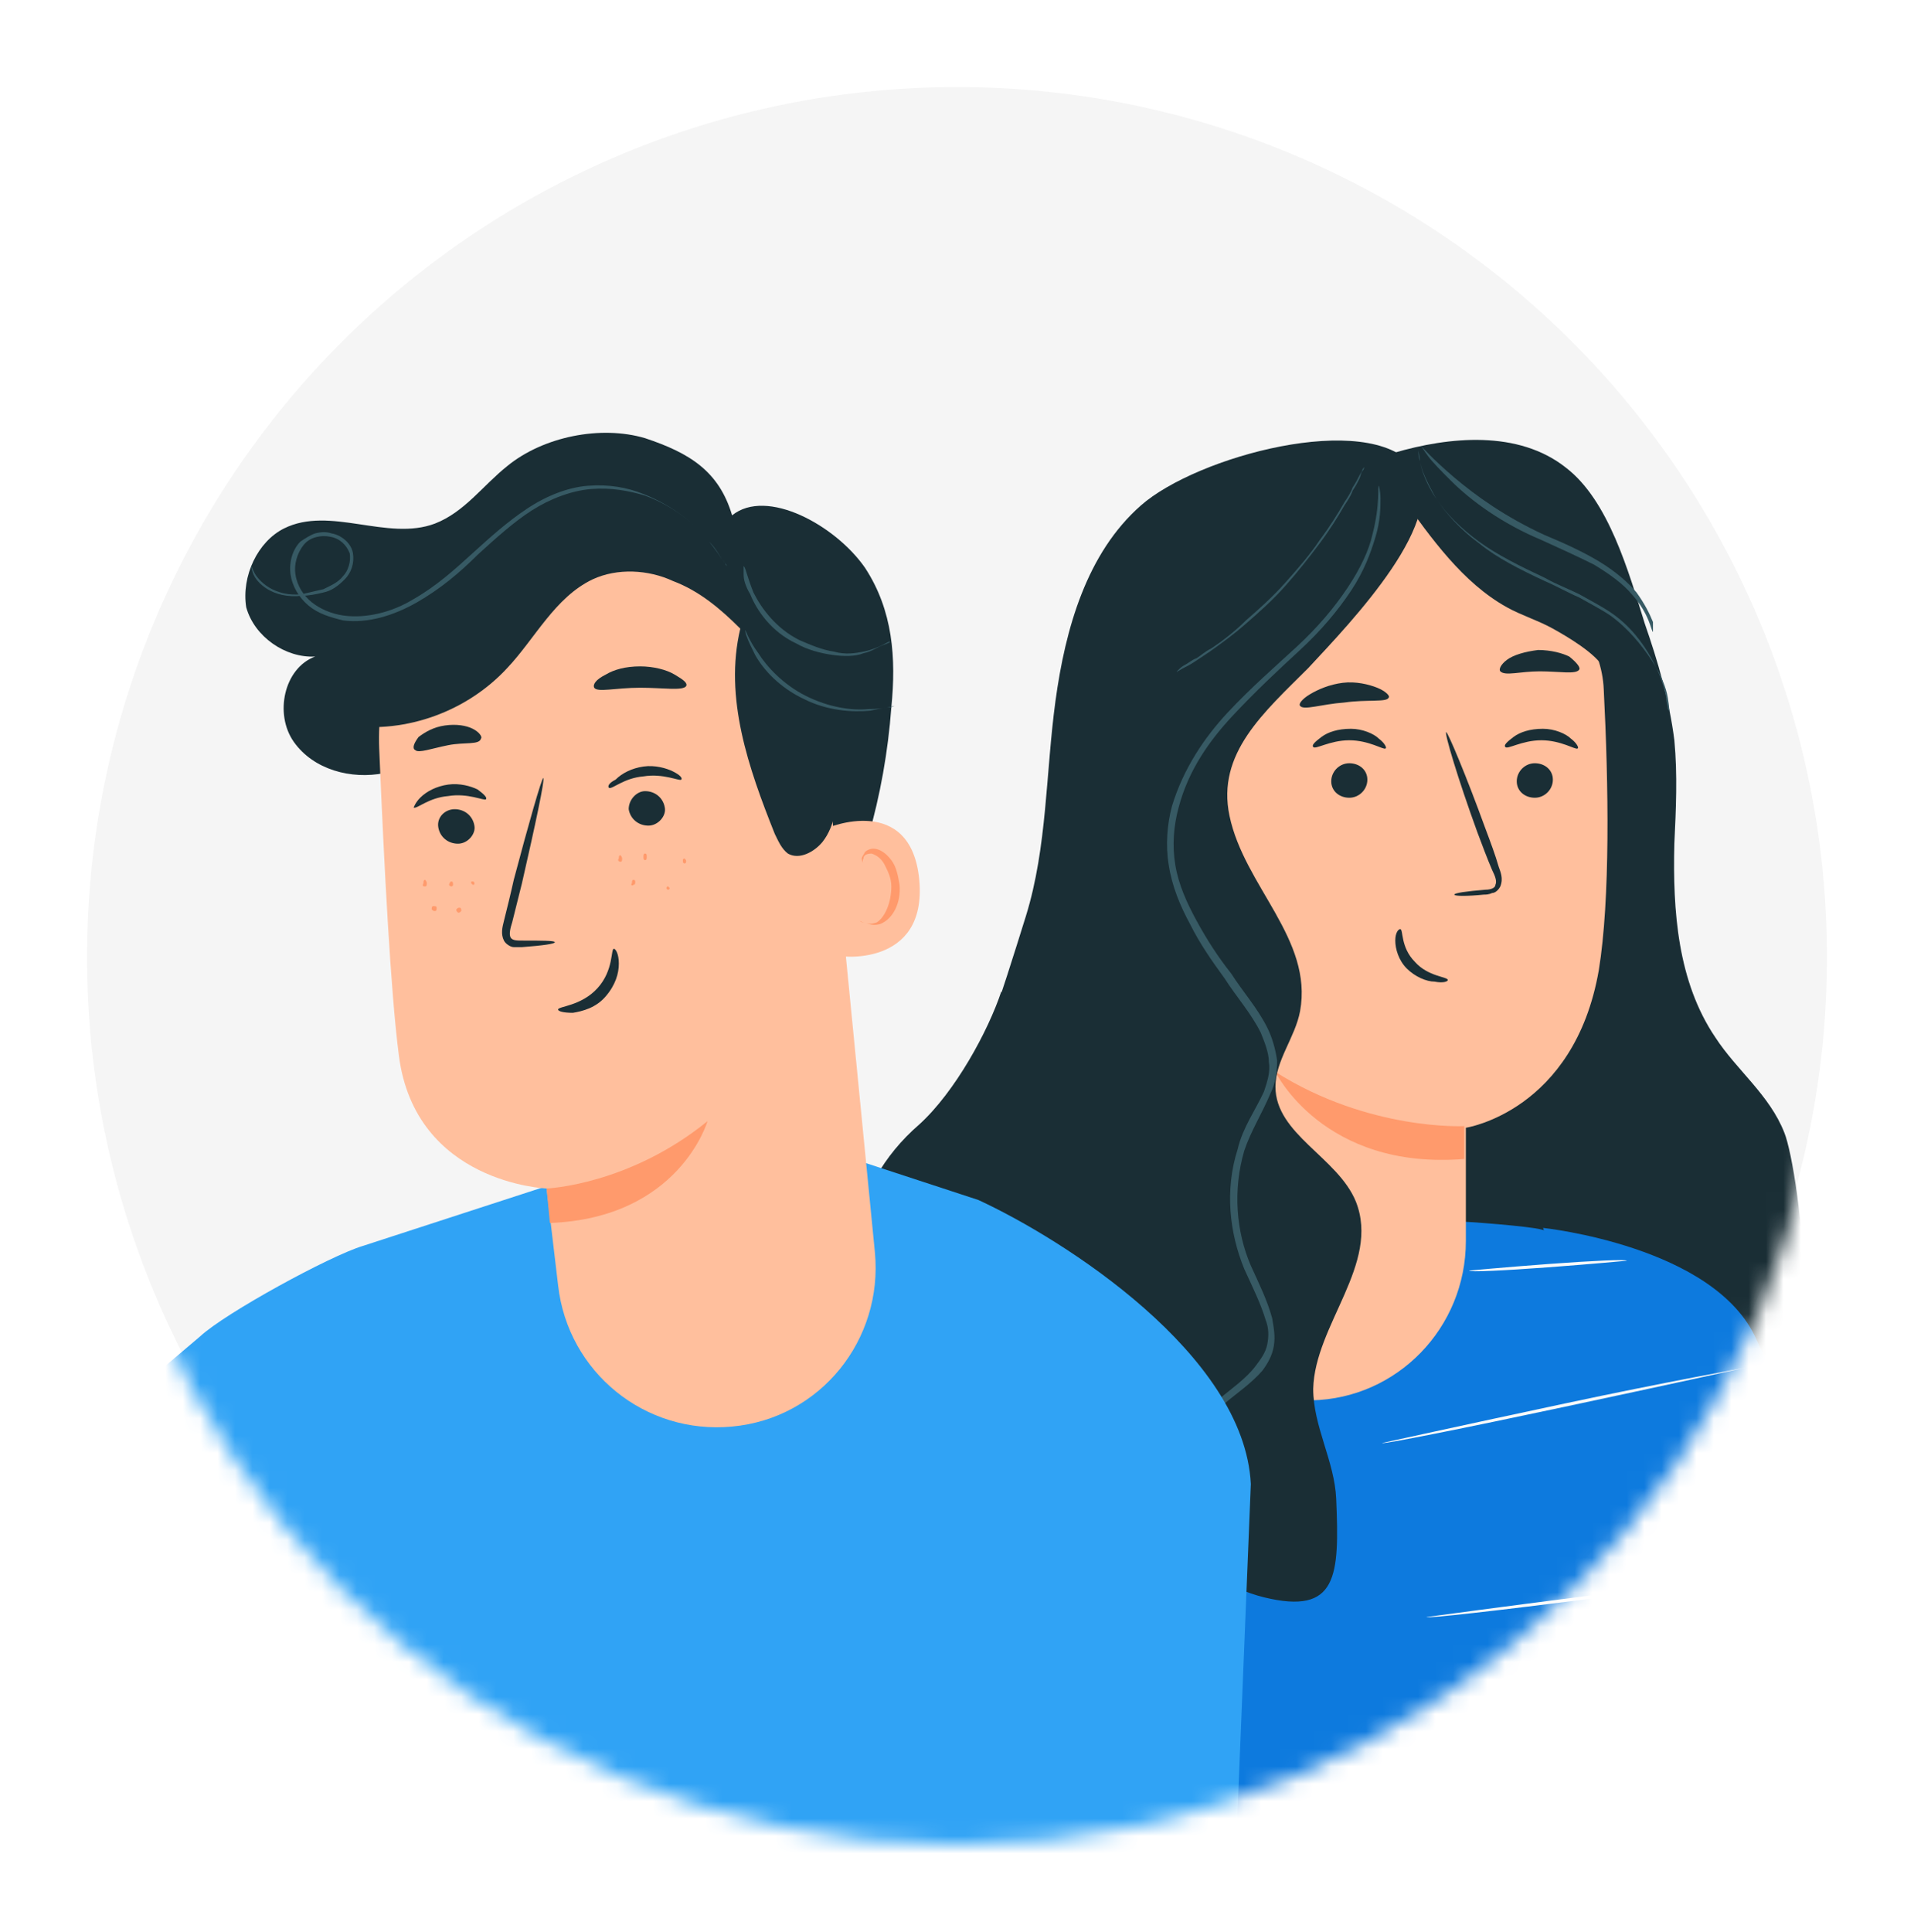 <svg width="110" height="111" viewBox="0 0 110 111" fill="none" xmlns="http://www.w3.org/2000/svg">
<g filter="url(#filter0_d)">
<circle cx="55" cy="55" r="50" fill="#F5F5F5"/>
<mask id="mask0" mask-type="alpha" maskUnits="userSpaceOnUse" x="5" y="6" width="100" height="100">
<circle cx="55" cy="56" r="50" fill="#C4C4C4"/>
</mask>
<g mask="url(#mask0)">
<path d="M57.547 56.97C56.793 59.234 54.906 62.724 52.831 64.611C50.755 66.404 49.529 68.668 48.963 71.309C48.585 72.819 48.868 74.328 48.491 75.743C47.736 78.385 45.095 80.177 44.717 82.819C44.34 85.272 48.208 85.838 48.302 88.385C48.491 93.102 51.132 92.819 53.208 92.253C54.717 91.875 55.661 90.555 56.415 89.234C60.378 82.441 62.736 74.8 63.114 66.97" fill="#1A2E35"/>
<path d="M80.095 26.026C83.302 25.083 87.264 24.705 90 26.875C92.453 28.762 93.585 32.819 94.529 35.837C95.283 38.007 95.944 40.271 96.227 42.535C96.415 44.517 96.321 46.498 96.227 48.479C96.132 52.347 96.415 56.404 98.585 59.611C99.812 61.498 101.699 62.913 102.548 65.083C103.397 67.158 105.472 82.441 100.472 82.441L81.51 70.554L80.095 26.026Z" fill="#1A2E35"/>
<path d="M67.076 69.611C66.793 69.611 66.604 69.611 66.321 69.706C64.434 70.083 55.944 72.064 54.151 74.611C52.076 77.536 50.377 89.328 51.415 92.63C52.359 95.46 58.774 119.045 60.755 126.404C61.132 127.725 62.264 128.668 63.679 128.668L98.774 129.328C100.378 129.328 101.793 128.102 101.887 126.498C102.359 119.423 103.491 101.592 103.019 97.442C102.736 94.517 97.642 82.913 94.717 76.498C93.491 73.762 91.51 71.404 88.585 70.649C87.925 70.46 84.245 70.177 83.585 70.177L67.076 69.611Z" fill="#0D7ADE"/>
<path d="M88.68 70.555C88.68 70.555 98.585 71.592 100.944 76.97C103.302 82.253 109.057 91.498 109.057 91.498L97.925 95.46L88.68 70.555Z" fill="#0D7ADE"/>
<path d="M51.792 97.63C51.792 97.63 58.019 93.856 63.019 91.687C67.924 89.611 69.717 88.385 69.717 88.385L64.811 76.687C63.113 72.064 57.641 70.083 53.49 72.536C53.396 72.63 53.302 72.63 53.207 72.724C50.849 74.234 48.396 79.139 49.151 84.045C49.717 87.158 51.792 97.63 51.792 97.63Z" fill="#FF4F5B"/>
<path d="M100.661 90.65C100.661 90.65 96.51 91.216 91.321 91.877C86.132 92.537 81.981 93.009 81.981 92.915C81.981 92.915 86.132 92.349 91.321 91.688C96.51 91.122 100.661 90.65 100.661 90.65Z" fill="#FAFAFA"/>
<path d="M100.377 78.574C100.377 78.574 95.66 79.612 89.905 80.838C84.151 82.065 79.434 83.008 79.434 82.914C79.434 82.914 84.151 81.876 89.905 80.65C95.66 79.423 100.377 78.574 100.377 78.574Z" fill="#FAFAFA"/>
<path d="M104.906 85.46C104.906 85.46 104.812 85.554 104.717 85.649C104.623 85.743 104.434 85.932 104.246 86.026C103.774 86.309 103.113 86.781 102.359 87.064C101.604 87.441 100.849 87.63 100.283 87.724C100 87.819 99.811 87.819 99.623 87.819C99.434 87.819 99.34 87.819 99.34 87.819C99.34 87.819 99.717 87.724 100.189 87.63C100.755 87.535 101.415 87.252 102.17 86.969C102.925 86.686 103.585 86.215 104.057 85.932C104.623 85.649 104.906 85.46 104.906 85.46Z" fill="#FAFAFA"/>
<path d="M93.49 72.442C93.49 72.442 91.509 72.631 88.962 72.82C86.415 73.008 84.434 73.103 84.434 73.008C84.434 73.008 86.415 72.82 88.962 72.631C91.509 72.442 93.49 72.348 93.49 72.442Z" fill="#FAFAFA"/>
<path d="M65.283 82.63C65.283 82.63 62.075 84.045 58.113 85.743C54.151 87.441 50.849 88.762 50.849 88.762C50.849 88.762 54.056 87.347 58.018 85.649C61.981 83.951 65.188 82.63 65.283 82.63Z" fill="#FAFAFA"/>
<path d="M63.207 76.121C63.207 76.121 63.207 76.121 63.113 76.215C63.019 76.215 62.83 76.309 62.736 76.404C62.358 76.498 61.887 76.687 61.226 76.875C59.906 77.347 58.207 77.913 56.226 78.573C54.34 79.328 52.547 79.989 51.321 80.46C50.755 80.743 50.188 80.932 49.811 81.026C49.623 81.121 49.528 81.121 49.434 81.215C49.34 81.215 49.245 81.309 49.245 81.215C49.245 81.215 49.245 81.215 49.34 81.121C49.434 81.026 49.528 81.026 49.717 80.932C50.094 80.743 50.566 80.555 51.226 80.272C52.453 79.706 54.245 79.045 56.132 78.29C58.113 77.536 59.811 76.97 61.132 76.592C61.792 76.404 62.264 76.215 62.641 76.121C62.83 76.121 62.924 76.026 63.019 76.026C63.113 76.121 63.207 76.026 63.207 76.121Z" fill="#FAFAFA"/>
<path d="M57.924 106.027C57.924 106.027 57.264 106.027 56.321 106.027C55.471 105.932 54.717 105.932 54.717 105.838C54.717 105.838 55.377 105.838 56.321 105.838C57.264 105.932 57.924 105.932 57.924 106.027Z" fill="#FAFAFA"/>
<path d="M102.735 102.253C102.735 102.253 102.641 102.253 102.546 102.347C102.452 102.347 102.263 102.442 101.98 102.536C101.509 102.63 100.848 102.819 99.999 103.008C98.301 103.385 95.943 103.857 93.395 104.14C90.754 104.423 88.395 104.517 86.697 104.517C85.848 104.517 85.094 104.517 84.622 104.517C84.433 104.517 84.245 104.517 84.056 104.517C83.962 104.517 83.867 104.517 83.867 104.517C83.867 104.517 83.962 104.517 84.056 104.517C84.245 104.517 84.339 104.517 84.622 104.517C85.094 104.517 85.754 104.517 86.697 104.517C88.395 104.517 90.754 104.328 93.395 104.045C96.037 103.762 98.301 103.291 99.999 102.913C100.848 102.725 101.509 102.536 101.98 102.442C102.169 102.347 102.358 102.347 102.546 102.347C102.641 102.253 102.735 102.253 102.735 102.253Z" fill="#FAFAFA"/>
<path d="M92.169 39.612C91.981 34.707 85.188 29.141 80.377 29.518L66.131 32.914V35.556L66.037 71.311C66.037 76.405 70.188 80.556 75.377 80.462C80.282 80.367 84.245 76.311 84.245 71.311C84.245 67.82 84.245 64.801 84.245 64.801C84.245 64.801 90.471 63.858 91.886 55.745C92.546 51.688 92.452 45.084 92.169 39.612Z" fill="#FFBF9D"/>
<path d="M89.245 44.8C89.245 45.366 88.774 45.838 88.208 45.838C87.642 45.838 87.17 45.46 87.17 44.894C87.17 44.328 87.642 43.856 88.208 43.856C88.774 43.856 89.245 44.234 89.245 44.8Z" fill="#1A2E35"/>
<path d="M90.659 43.008C90.565 43.102 89.716 42.536 88.584 42.536C87.452 42.536 86.603 43.102 86.508 42.914C86.414 42.819 86.603 42.631 86.98 42.348C87.358 42.065 87.924 41.876 88.678 41.876C89.339 41.876 89.999 42.159 90.282 42.442C90.659 42.725 90.754 43.008 90.659 43.008Z" fill="#1A2E35"/>
<path d="M78.584 44.8C78.584 45.366 78.113 45.838 77.546 45.838C76.981 45.838 76.509 45.46 76.509 44.894C76.509 44.328 76.981 43.856 77.546 43.856C78.113 43.856 78.584 44.234 78.584 44.8Z" fill="#1A2E35"/>
<path d="M79.621 43.008C79.527 43.102 78.678 42.536 77.546 42.536C76.414 42.536 75.565 43.102 75.47 42.914C75.376 42.819 75.565 42.631 75.942 42.348C76.319 42.065 76.885 41.876 77.64 41.876C78.3 41.876 78.961 42.159 79.244 42.442C79.621 42.725 79.716 43.008 79.621 43.008Z" fill="#1A2E35"/>
<path d="M83.584 51.405C83.584 51.311 84.245 51.216 85.377 51.122C85.66 51.122 85.943 51.028 85.943 50.839C86.037 50.65 85.943 50.367 85.754 49.99C85.471 49.33 85.188 48.575 84.905 47.82C83.773 44.707 83.018 42.16 83.112 42.065C83.207 42.065 84.245 44.518 85.377 47.632C85.66 48.386 85.943 49.141 86.131 49.801C86.226 50.084 86.414 50.462 86.226 50.933C86.131 51.122 85.943 51.311 85.754 51.311C85.565 51.405 85.377 51.405 85.282 51.405C84.339 51.499 83.584 51.499 83.584 51.405Z" fill="#1A2E35"/>
<path d="M84.151 64.707C84.151 64.707 78.679 64.99 73.302 61.594C73.302 61.594 76.038 67.254 84.151 66.594V64.707Z" fill="#FF9A6C"/>
<path d="M79.81 40.083C79.716 40.366 78.584 40.178 77.263 40.366C75.942 40.461 74.905 40.838 74.716 40.555C74.622 40.461 74.81 40.178 75.282 39.895C75.754 39.611 76.414 39.328 77.169 39.234C77.924 39.14 78.678 39.328 79.15 39.517C79.622 39.706 79.905 39.989 79.81 40.083Z" fill="#1A2E35"/>
<path d="M90.755 38.481C90.566 38.764 89.623 38.575 88.491 38.575C87.359 38.575 86.509 38.858 86.226 38.575C86.132 38.481 86.226 38.198 86.604 37.915C86.981 37.632 87.641 37.443 88.396 37.349C89.151 37.349 89.811 37.537 90.189 37.726C90.66 38.103 90.849 38.386 90.755 38.481Z" fill="#1A2E35"/>
<path d="M80.565 28.573C82.263 30.932 84.056 33.479 86.603 34.894C87.452 35.366 88.396 35.649 89.245 36.12C90.094 36.592 91.698 37.535 92.169 38.385C92.641 39.233 92.547 41.498 92.547 41.498C93.018 38.196 92.169 33.95 89.905 31.592C87.641 29.233 84.245 28.007 80.943 28.29" fill="#1A2E35"/>
<path d="M94.999 36.309C94.905 36.309 94.811 35.271 93.773 34.139C93.301 33.573 92.546 33.007 91.603 32.441C90.659 31.969 89.622 31.497 88.584 31.026C86.32 30.082 84.528 28.762 83.395 27.63C82.829 27.064 82.358 26.592 82.075 26.215C81.792 25.837 81.697 25.648 81.697 25.648C81.697 25.648 82.358 26.403 83.584 27.441C84.811 28.479 86.509 29.705 88.773 30.743C89.905 31.215 90.943 31.686 91.886 32.252C92.829 32.818 93.584 33.479 94.056 34.045C94.528 34.705 94.811 35.271 94.999 35.743C94.999 36.026 94.999 36.309 94.999 36.309Z" fill="#375A64"/>
<path d="M77.925 69.045C76.887 66.498 73.302 65.177 73.302 62.441C73.302 60.932 74.434 59.611 74.717 58.102C75.472 53.951 71.51 50.932 70.66 46.875C69.906 43.29 72.642 40.932 75.189 38.385C77.642 35.743 83.491 29.705 81.227 26.781C78.585 23.573 68.774 26.215 65.566 29.045C62.453 31.781 61.227 36.12 60.66 40.271C60.094 44.422 60.189 48.667 58.962 52.63C57.547 57.158 56.132 61.781 53.774 65.932C50.094 72.441 51.793 73.007 51.793 73.007C55.944 73.479 59.057 74.705 60.283 77.252C60.472 77.724 60.755 78.668 60.944 79.139C63.774 85.837 68.396 90.743 72.642 91.781C76.887 92.819 76.981 90.554 76.793 86.12C76.698 83.951 75.472 81.969 75.472 79.8C75.566 76.12 79.34 72.63 77.925 69.045Z" fill="#1A2E35"/>
<path d="M70.188 92.253C70.188 92.253 70 92.158 69.622 91.781C69.245 91.404 68.773 90.838 68.302 90.083C67.83 89.234 67.453 88.196 67.358 86.781C67.264 85.46 67.547 83.856 68.396 82.441C68.773 81.687 69.339 81.026 70.094 80.366C70.754 79.8 71.603 79.234 72.169 78.479C72.453 78.102 72.736 77.724 72.83 77.253C72.924 76.781 72.924 76.309 72.736 75.838C72.453 74.894 71.981 73.951 71.509 72.913C70.66 70.838 70.377 68.385 71.132 66.026C71.415 64.8 72.169 63.762 72.641 62.724C72.83 62.158 73.019 61.592 72.924 61.026C72.924 60.46 72.641 59.8 72.453 59.328C71.886 58.196 71.037 57.253 70.377 56.215C69.622 55.177 68.962 54.234 68.396 53.102C67.83 52.064 67.358 50.932 67.169 49.706C66.981 48.574 67.075 47.347 67.358 46.309C68.019 44.139 69.245 42.347 70.566 40.932C71.886 39.517 73.302 38.29 74.528 37.158C75.754 36.026 76.698 34.894 77.453 33.762C78.207 32.63 78.679 31.592 78.868 30.743C79.339 28.951 79.151 27.913 79.245 27.913C79.245 27.913 79.339 28.196 79.339 28.668C79.339 29.14 79.339 29.894 79.056 30.838C78.773 31.781 78.396 32.819 77.641 33.951C76.886 35.083 75.943 36.215 74.717 37.347C73.49 38.479 72.169 39.706 70.849 41.121C69.528 42.536 68.302 44.234 67.736 46.404C67.453 47.441 67.358 48.574 67.547 49.706C67.736 50.838 68.207 51.875 68.773 52.913C69.339 53.951 70 54.989 70.754 55.932C71.415 56.97 72.264 57.913 72.83 59.045C73.113 59.611 73.302 60.272 73.396 60.932C73.396 61.592 73.302 62.253 73.019 62.819C72.547 63.951 71.886 64.989 71.509 66.121C70.849 68.385 71.037 70.743 71.886 72.724C72.358 73.762 72.83 74.706 73.113 75.743C73.207 76.309 73.302 76.781 73.207 77.347C73.113 77.913 72.83 78.385 72.547 78.762C71.886 79.517 71.037 80.083 70.377 80.649C69.717 81.215 69.151 81.875 68.773 82.63C67.924 84.045 67.641 85.555 67.736 86.875C67.83 88.196 68.207 89.234 68.585 90.083C69.339 91.592 70.188 92.158 70.188 92.253Z" fill="#375A64"/>
<path d="M80.472 53.386C80.66 53.386 80.472 54.423 81.321 55.273C82.075 56.122 83.207 56.122 83.207 56.31C83.207 56.405 82.924 56.499 82.453 56.405C81.981 56.405 81.321 56.122 80.849 55.65C80.377 55.178 80.189 54.518 80.189 54.046C80.189 53.574 80.377 53.386 80.472 53.386Z" fill="#1A2E35"/>
<path d="M67.642 38.574C67.642 38.574 67.642 38.574 67.736 38.48C67.83 38.385 67.925 38.291 68.113 38.197C68.302 38.102 68.491 37.914 68.774 37.819C69.057 37.631 69.245 37.442 69.623 37.253C70.189 36.876 70.944 36.31 71.604 35.65C72.359 34.989 73.113 34.329 73.868 33.48C74.623 32.631 75.283 31.876 75.849 31.027C76.415 30.272 76.887 29.517 77.264 28.857C77.453 28.574 77.642 28.291 77.736 28.008C77.925 27.725 78.019 27.536 78.113 27.348C78.208 27.159 78.302 27.065 78.302 26.97C78.396 26.876 78.396 26.782 78.396 26.876C78.396 26.876 78.396 26.97 78.302 27.065C78.208 27.159 78.208 27.348 78.113 27.536C78.019 27.725 77.925 27.914 77.736 28.197C77.642 28.48 77.453 28.763 77.264 29.046C76.887 29.706 76.415 30.461 75.849 31.216C75.283 31.97 74.623 32.819 73.868 33.668C73.113 34.517 72.359 35.178 71.604 35.838C70.849 36.499 70.189 36.97 69.528 37.442C69.245 37.631 68.962 37.819 68.679 38.008C68.396 38.197 68.208 38.291 68.019 38.385C67.83 38.48 67.736 38.574 67.642 38.574C67.642 38.668 67.736 38.574 67.642 38.574Z" fill="#375A64"/>
<path d="M95.944 40.932C95.944 40.932 95.944 40.649 95.849 40.083C95.755 39.517 95.472 38.763 94.906 37.914C94.34 37.065 93.585 36.121 92.547 35.366C91.981 34.989 91.415 34.706 90.755 34.329C90.095 34.046 89.434 33.668 88.774 33.385C87.359 32.725 86.038 32.065 85 31.215C83.963 30.461 83.114 29.517 82.547 28.668C81.981 27.819 81.698 27.064 81.604 26.498C81.51 26.215 81.51 26.027 81.51 25.838C81.51 25.649 81.51 25.649 81.51 25.649C81.51 25.649 81.51 25.744 81.51 25.838C81.51 26.027 81.604 26.215 81.604 26.498C81.698 27.064 82.076 27.819 82.547 28.668C83.114 29.517 83.963 30.366 85 31.121C86.038 31.876 87.359 32.536 88.774 33.197C89.434 33.574 90.189 33.857 90.755 34.14C91.415 34.517 91.981 34.8 92.547 35.178C93.68 35.932 94.434 36.97 94.906 37.819C95.378 38.668 95.661 39.517 95.755 40.083C95.755 40.366 95.849 40.555 95.849 40.744C95.944 40.838 95.944 40.932 95.944 40.932Z" fill="#375A64"/>
<path d="M71.51 129.139L71.038 106.214L71.887 85.271C71.51 77.818 61.132 71.215 56.227 68.95L44.717 65.177L32.453 67.818L20.849 71.592C18.962 72.158 12.925 75.46 11.51 76.781L-23.302 106.309L-13.679 125.271L22.264 97.064L23.208 102.818L24.623 130.46C24.623 130.46 36.604 133.196 45.472 137.252C54.245 141.309 68.302 154.422 68.302 154.422C75 155.931 74.623 146.498 74.623 146.498L71.51 129.139Z" fill="#30A3F5"/>
<path d="M16.32 30.366C18.962 29.046 22.264 31.121 25 30.083C26.698 29.423 27.735 27.913 29.151 26.781C31.226 25.083 34.528 24.423 37.075 25.178C39.622 26.027 41.32 27.064 42.075 29.612C44.056 28.008 48.019 30.178 49.717 32.63C51.32 35.083 51.509 37.819 51.226 40.649C50.849 45.744 49.434 50.649 47.075 55.083C46.886 55.461 46.509 55.932 46.132 55.838C45.849 55.744 45.66 55.461 45.566 55.178C44.717 52.725 44.622 49.989 44.434 47.442C44.245 44.8 43.962 42.159 42.736 39.8C41.509 37.442 39.245 35.555 36.603 35.461C34.622 35.366 32.83 36.31 31.32 37.536C29.811 38.763 28.49 40.178 27.075 41.498C25.66 42.819 24.056 43.951 22.075 44.423C20.188 44.8 18.019 44.234 16.887 42.63C15.754 41.027 16.32 38.385 18.113 37.725C16.415 37.819 14.622 36.593 14.151 34.895C13.868 33.102 14.811 31.121 16.32 30.366Z" fill="#1A2E35"/>
<path d="M32.075 73.857L31.415 68.291C31.415 68.291 23.868 68.008 22.924 60.649C22.453 57.064 22.075 49.706 21.792 43.008C21.509 35.838 26.792 29.611 33.868 28.668L34.622 28.574C42.358 28.102 47.075 34.423 47.358 42.158L50.283 71.97C50.754 76.97 47.169 81.498 42.075 81.97C37.075 82.442 32.641 78.857 32.075 73.857Z" fill="#FFBF9D"/>
<path d="M31.415 68.291C31.415 68.291 36.132 68.102 40.66 64.423C40.66 64.423 39.056 69.989 31.604 70.272L31.415 68.291Z" fill="#FF9A6C"/>
<path d="M25.189 47.535C25.283 48.101 25.755 48.478 26.321 48.478C26.887 48.478 27.359 47.912 27.264 47.441C27.17 46.874 26.698 46.497 26.132 46.497C25.566 46.497 25.095 46.969 25.189 47.535Z" fill="#1A2E35"/>
<path d="M23.773 46.403C23.961 46.497 24.622 45.837 25.754 45.742C26.886 45.553 27.829 46.025 27.923 45.931C28.018 45.837 27.829 45.648 27.452 45.365C27.074 45.176 26.414 44.987 25.754 45.082C25.093 45.176 24.527 45.459 24.15 45.837C23.867 46.12 23.773 46.403 23.773 46.403Z" fill="#1A2E35"/>
<path d="M36.132 46.497C36.226 47.063 36.698 47.44 37.264 47.44C37.83 47.44 38.302 46.874 38.207 46.402C38.113 45.836 37.641 45.459 37.075 45.459C36.603 45.459 36.132 45.931 36.132 46.497Z" fill="#1A2E35"/>
<path d="M34.999 45.271C35.188 45.365 35.848 44.705 36.98 44.611C38.112 44.422 39.056 44.894 39.15 44.799C39.244 44.705 39.056 44.516 38.678 44.328C38.301 44.139 37.64 43.95 36.98 44.045C36.32 44.139 35.754 44.422 35.376 44.799C34.999 44.988 34.904 45.177 34.999 45.271Z" fill="#1A2E35"/>
<path d="M31.886 54.139C31.886 54.045 31.131 54.045 29.999 54.045C29.716 54.045 29.433 54.045 29.339 53.856C29.244 53.667 29.339 53.29 29.433 53.007C29.622 52.252 29.811 51.498 29.999 50.743C30.754 47.441 31.32 44.799 31.226 44.705C31.131 44.705 30.377 47.347 29.527 50.554C29.339 51.403 29.15 52.158 28.962 52.913C28.867 53.29 28.773 53.667 28.962 54.045C29.056 54.233 29.339 54.422 29.527 54.422C29.716 54.422 29.905 54.422 29.999 54.422C31.226 54.328 31.886 54.233 31.886 54.139Z" fill="#1A2E35"/>
<path d="M35.282 54.517C35.093 54.517 35.282 55.743 34.338 56.781C33.395 57.819 32.074 57.819 32.074 58.007C32.074 58.102 32.357 58.196 32.923 58.196C33.489 58.102 34.244 57.913 34.81 57.252C35.376 56.592 35.565 55.932 35.565 55.366C35.565 54.8 35.376 54.517 35.282 54.517Z" fill="#1A2E35"/>
<path d="M34.151 39.517C34.34 39.8 35.377 39.517 36.793 39.517C38.113 39.517 39.245 39.705 39.434 39.422C39.529 39.233 39.245 39.045 38.774 38.762C38.302 38.479 37.547 38.29 36.793 38.29C35.944 38.29 35.283 38.479 34.812 38.762C34.245 39.045 34.057 39.328 34.151 39.517Z" fill="#1A2E35"/>
<path d="M23.868 43.102C24.056 43.29 24.811 43.007 25.755 42.819C26.698 42.63 27.547 42.819 27.641 42.441C27.736 42.347 27.547 42.064 27.17 41.875C26.792 41.686 26.226 41.592 25.566 41.686C24.905 41.781 24.434 42.064 24.056 42.347C23.773 42.724 23.679 43.007 23.868 43.102Z" fill="#1A2E35"/>
<path d="M47.453 47.63C47.547 47.536 52.359 45.555 52.831 50.555C53.302 55.649 48.114 54.989 48.114 54.895C48.019 54.8 47.453 47.63 47.453 47.63Z" fill="#FFBF9D"/>
<path d="M49.434 52.914C49.434 52.914 49.528 53.008 49.717 53.008C49.905 53.102 50.094 53.102 50.377 53.008C50.849 52.725 51.226 51.876 51.226 50.932C51.226 50.461 51.037 50.083 50.849 49.706C50.66 49.329 50.377 49.14 50.094 49.046C49.811 49.046 49.622 49.14 49.622 49.329C49.528 49.517 49.622 49.612 49.622 49.612C49.622 49.612 49.528 49.517 49.528 49.329C49.528 49.234 49.622 49.14 49.717 48.951C49.811 48.857 50 48.763 50.188 48.763C50.566 48.763 50.943 49.046 51.226 49.423C51.509 49.8 51.603 50.272 51.698 50.838C51.792 51.876 51.32 52.819 50.566 53.102C50.188 53.197 49.905 53.102 49.717 53.008C49.434 53.008 49.434 52.914 49.434 52.914Z" fill="#FF9A6C"/>
<path d="M19.999 41.688C23.395 42.159 26.886 40.839 29.15 38.386C30.754 36.688 31.886 34.329 34.056 33.291C35.471 32.631 37.263 32.725 38.678 33.386C40.188 33.952 41.414 34.989 42.546 36.121C41.603 40.084 43.018 44.14 44.527 47.914C44.716 48.291 44.905 48.763 45.282 49.046C45.942 49.423 46.791 48.952 47.263 48.386C48.018 47.442 48.112 46.121 48.207 44.895C48.395 42.159 48.112 39.329 47.169 36.688C46.225 34.046 44.622 31.688 42.452 30.084C39.716 28.008 36.037 27.253 32.641 27.725C29.244 28.197 26.037 29.895 23.584 32.348C22.452 33.48 21.414 34.801 20.942 36.31" fill="#1A2E35"/>
<path d="M14.434 32.441C14.434 32.441 14.434 32.63 14.528 32.913C14.622 33.196 14.905 33.573 15.377 33.856C15.849 34.139 16.509 34.328 17.358 34.233C17.735 34.233 18.207 34.139 18.584 34.045C19.056 33.95 19.434 33.667 19.811 33.29C20.188 32.913 20.377 32.347 20.283 31.781C20.188 31.215 19.622 30.743 19.056 30.649C18.773 30.554 18.49 30.554 18.113 30.649C17.83 30.743 17.547 30.932 17.264 31.12C16.792 31.592 16.603 32.347 16.698 33.007C16.792 33.667 17.169 34.328 17.735 34.8C18.302 35.271 18.962 35.46 19.717 35.649C21.132 35.837 22.641 35.365 23.962 34.611C25.283 33.856 26.415 32.913 27.453 31.875C28.49 30.932 29.528 29.988 30.566 29.328C31.603 28.667 32.83 28.196 33.962 28.101C35.094 28.007 36.132 28.196 37.075 28.479C38.868 29.139 40.094 30.271 40.754 31.12C41.132 31.498 41.32 31.875 41.509 32.158C41.698 32.347 41.792 32.535 41.792 32.535C41.792 32.535 41.792 32.535 41.698 32.441C41.698 32.347 41.603 32.252 41.509 32.158C41.32 31.875 41.132 31.592 40.754 31.12C40.094 30.271 38.868 29.139 36.981 28.384C36.037 28.007 35 27.818 33.773 27.913C32.641 28.007 31.415 28.479 30.283 29.233C29.151 29.988 28.207 30.837 27.169 31.781C26.132 32.724 25.094 33.667 23.773 34.422C22.547 35.177 21.037 35.554 19.717 35.365C19.056 35.271 18.396 34.988 17.924 34.611C17.453 34.233 17.075 33.667 16.981 33.007C16.886 32.441 17.075 31.781 17.453 31.309C17.83 30.837 18.49 30.743 18.962 30.837C19.528 30.932 19.905 31.309 20.094 31.781C20.188 32.252 20 32.818 19.717 33.101C19.434 33.479 18.962 33.667 18.584 33.856C18.207 33.95 17.735 34.045 17.358 34.139C16.603 34.233 15.943 34.045 15.471 33.762C15 33.479 14.717 33.101 14.622 32.913C14.434 32.535 14.434 32.441 14.434 32.441Z" fill="#375A64"/>
<path d="M51.133 36.876C51.133 36.781 50.566 37.253 49.623 37.442C49.151 37.536 48.585 37.63 47.925 37.442C47.265 37.347 46.604 37.064 45.944 36.781C44.623 36.121 43.774 34.989 43.302 34.046C42.925 33.102 42.831 32.536 42.736 32.536C42.736 32.536 42.736 32.725 42.736 33.008C42.736 33.291 42.831 33.668 43.114 34.14C43.491 35.083 44.34 36.31 45.755 36.97C46.416 37.347 47.17 37.536 47.831 37.63C48.491 37.725 49.151 37.725 49.623 37.536C50.095 37.442 50.472 37.159 50.755 37.064C51.038 36.97 51.227 36.876 51.133 36.876Z" fill="#375A64"/>
<path d="M51.415 40.555C51.415 40.555 50.849 40.743 49.906 40.743C48.962 40.838 47.641 40.649 46.321 39.989C45 39.328 44.056 38.291 43.585 37.536C43.019 36.781 42.83 36.121 42.83 36.215C42.83 36.215 42.83 36.404 42.924 36.592C43.019 36.875 43.207 37.253 43.396 37.63C43.868 38.479 44.811 39.517 46.226 40.177C47.547 40.838 48.962 40.932 50 40.838C50.472 40.743 50.849 40.649 51.132 40.649C51.226 40.649 51.415 40.555 51.415 40.555Z" fill="#375A64"/>
<path d="M39.34 49.611C39.434 49.611 39.434 49.517 39.434 49.517C39.434 49.422 39.434 49.422 39.34 49.328C39.245 49.328 39.245 49.422 39.245 49.422C39.245 49.517 39.245 49.611 39.34 49.611Z" fill="#FF9A6C"/>
<path d="M37.075 49.422C37.169 49.422 37.169 49.328 37.169 49.234C37.169 49.139 37.169 49.045 37.075 49.045C36.98 49.045 36.98 49.139 36.98 49.234C36.98 49.328 36.98 49.422 37.075 49.422Z" fill="#FF9A6C"/>
<path d="M35.66 49.517C35.754 49.517 35.754 49.423 35.754 49.328C35.754 49.234 35.66 49.14 35.66 49.14C35.565 49.14 35.565 49.234 35.565 49.328C35.471 49.423 35.565 49.517 35.66 49.517Z" fill="#FF9A6C"/>
<path d="M38.396 51.12C38.49 51.12 38.49 51.026 38.49 51.026L38.396 50.932C38.302 50.932 38.302 51.026 38.302 51.026C38.302 51.12 38.396 51.12 38.396 51.12Z" fill="#FF9A6C"/>
<path d="M36.415 50.838C36.509 50.838 36.509 50.743 36.509 50.649C36.509 50.555 36.415 50.555 36.415 50.555C36.32 50.555 36.32 50.649 36.32 50.743C36.226 50.838 36.32 50.932 36.415 50.838Z" fill="#FF9A6C"/>
<path d="M25.943 50.932C26.037 50.932 26.037 50.838 26.037 50.838C26.037 50.744 26.037 50.649 25.943 50.649C25.849 50.649 25.849 50.744 25.849 50.744C25.754 50.838 25.849 50.932 25.943 50.932Z" fill="#FF9A6C"/>
<path d="M24.433 50.932C24.528 50.932 24.528 50.838 24.528 50.743C24.528 50.649 24.433 50.555 24.433 50.555C24.339 50.555 24.339 50.649 24.339 50.743C24.244 50.932 24.339 50.932 24.433 50.932Z" fill="#FF9A6C"/>
<path d="M27.169 50.838C27.264 50.838 27.264 50.838 27.264 50.744C27.264 50.649 27.169 50.649 27.169 50.649C27.075 50.649 27.075 50.649 27.075 50.744L27.169 50.838Z" fill="#FF9A6C"/>
<path d="M26.321 52.441C26.415 52.441 26.415 52.441 26.51 52.347C26.51 52.252 26.51 52.158 26.415 52.158C26.321 52.158 26.321 52.158 26.227 52.252C26.227 52.347 26.227 52.347 26.321 52.441Z" fill="#FF9A6C"/>
<path d="M25 52.347C25.095 52.347 25.095 52.253 25.095 52.159C25.095 52.065 25 52.065 24.906 52.065C24.811 52.065 24.811 52.159 24.811 52.253C24.906 52.347 24.906 52.347 25 52.347Z" fill="#FF9A6C"/>
</g>
</g>
<defs>
<filter id="filter0_d" x="0" y="0" width="110" height="111" filterUnits="userSpaceOnUse" color-interpolation-filters="sRGB">
<feFlood flood-opacity="0" result="BackgroundImageFix"/>
<feColorMatrix in="SourceAlpha" type="matrix" values="0 0 0 0 0 0 0 0 0 0 0 0 0 0 0 0 0 0 127 0"/>
<feOffset/>
<feGaussianBlur stdDeviation="2.5"/>
<feColorMatrix type="matrix" values="0 0 0 0 0 0 0 0 0 0 0 0 0 0 0 0 0 0 0.15 0"/>
<feBlend mode="normal" in2="BackgroundImageFix" result="effect1_dropShadow"/>
<feBlend mode="normal" in="SourceGraphic" in2="effect1_dropShadow" result="shape"/>
</filter>
</defs>
</svg>
